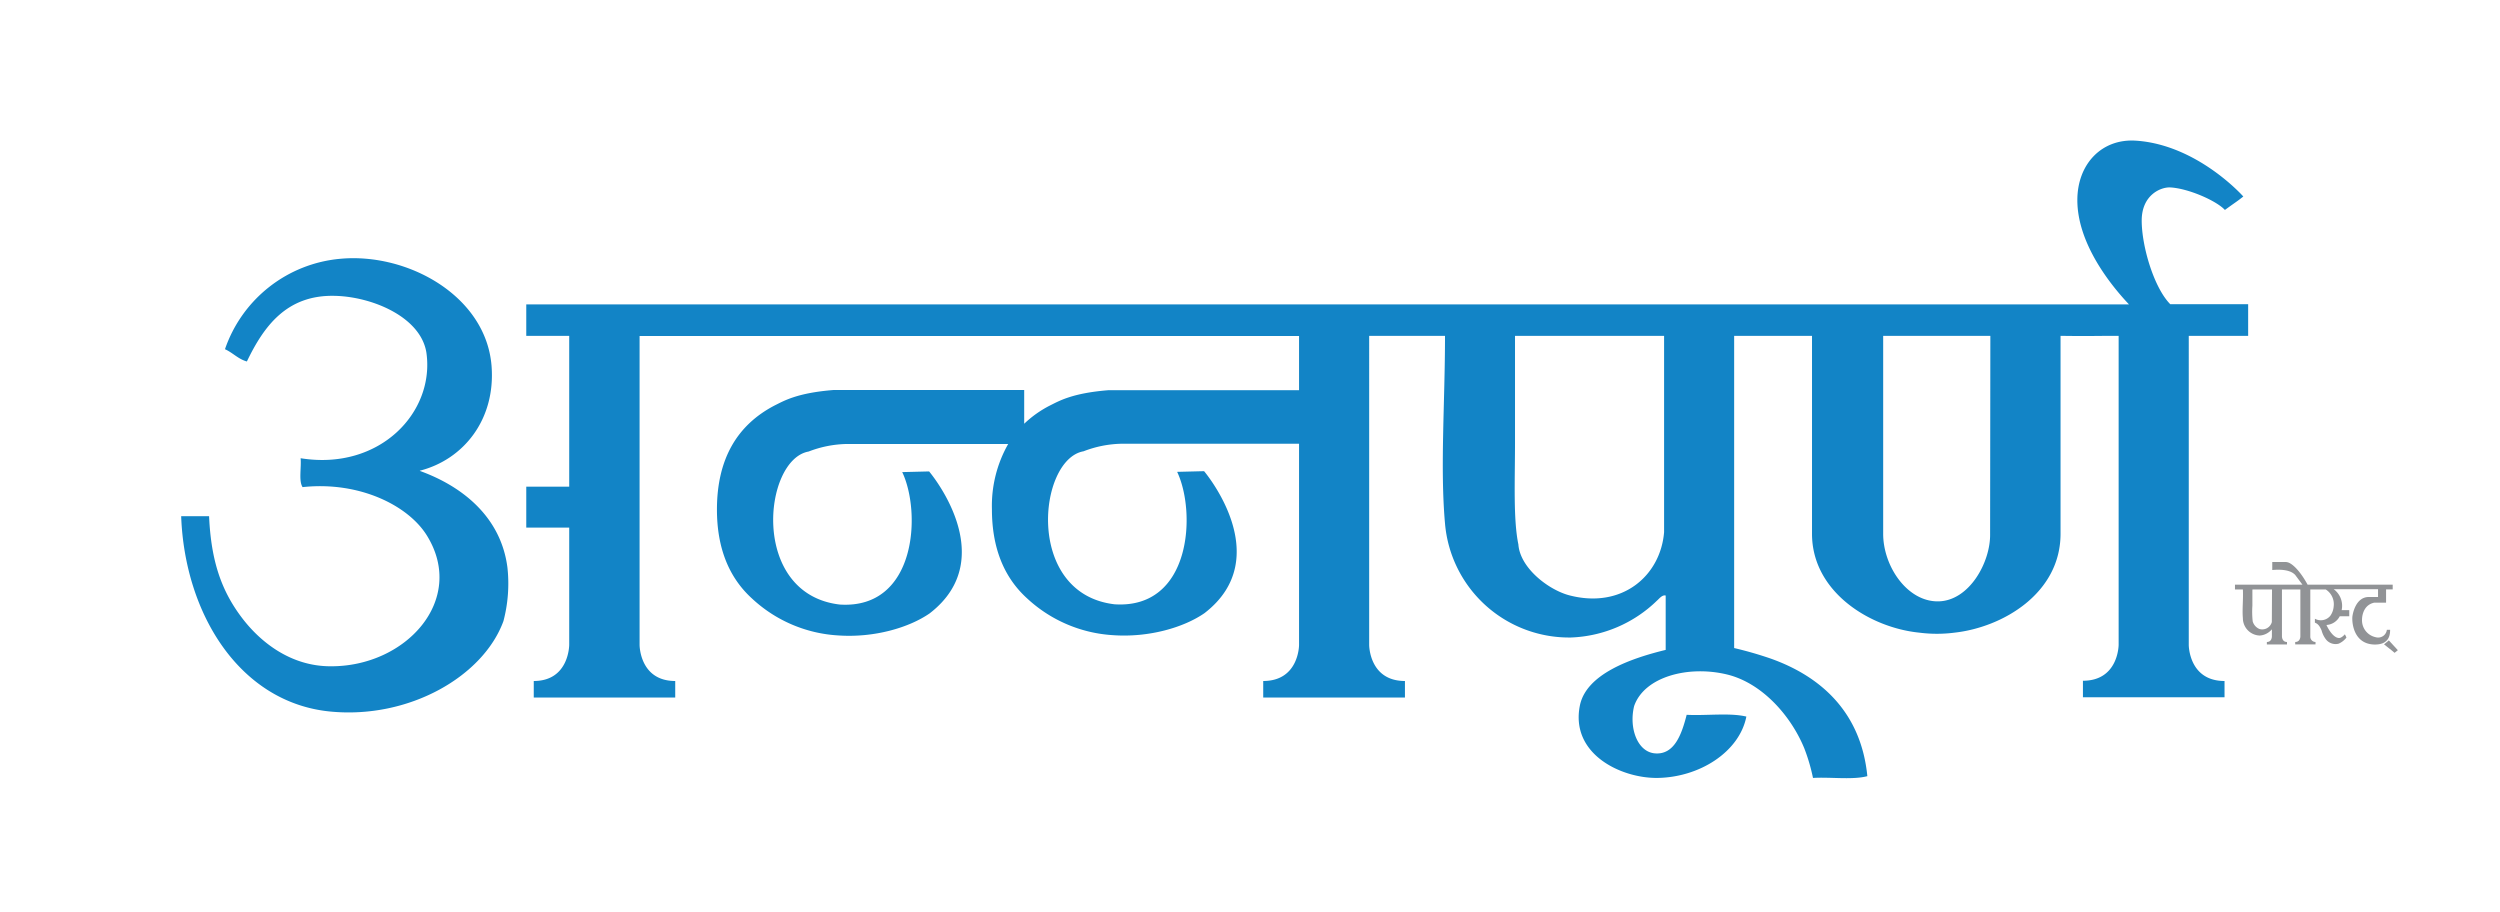 <svg id="Layer_1" data-name="Layer 1" xmlns="http://www.w3.org/2000/svg" xmlns:xlink="http://www.w3.org/1999/xlink" viewBox="0 0 407.49 148.6"><defs><style>.cls-1{fill:none;}.cls-2{clip-path:url(#clip-path);}.cls-3{clip-path:url(#clip-path-2);}.cls-4{fill:#1284c6;}.cls-5{fill:#919396;}</style><clipPath id="clip-path"><rect class="cls-1" x="29.53" y="22.55" width="361.31" height="104.57"/></clipPath><clipPath id="clip-path-2"><rect class="cls-1" x="21.45" y="9.96" width="378.55" height="131.49"/></clipPath></defs><g class="cls-2"><g class="cls-3"><path class="cls-4" d="M68.44,76.72c7.17-1.84,12.37-8.4,11.68-17.1-.92-11.4-13.67-18.45-24.64-17.44A21.94,21.94,0,0,0,36.67,56.92c1.29.58,2.14,1.6,3.57,2C43,53.18,46.72,48.06,54.5,48.22c6.13.11,14.08,3.44,15,9.25C70.9,67.18,61.91,76.77,49,74.69c.14,1.54-.34,3.71.32,4.71,9.25-1,17.31,3,20.33,8,6.35,10.44-3.53,21.29-15.79,21.2-6.33,0-11.23-3.77-14.28-7.71-3.44-4.46-5.17-9.32-5.5-16.75H29.53c.58,15.91,9.54,30.41,24.32,31.84,12.86,1.24,24.94-5.76,28.21-14.75a24,24,0,0,0,.65-8.72c-1.06-8.3-7.41-13.27-14.27-15.75"/><path class="cls-4" d="M357.44,54.74h9c0-2.72,0-2.84,0-5.16h-12.7c-2.66-2.7-4.65-9.43-4.65-13.63s3.14-5.48,4.66-5.4c2.94.16,7.5,2.16,8.9,3.67,2.07-1.5,1.89-1.31,3-2.19-.12-.14-7.53-8.43-17.48-9.1-5.58-.38-9.57,3.79-9.57,9.69,0,6.69,4.85,13.22,8.42,17l-261.24,0v5.13c1.86,0,4.62,0,7,0V79.33h-7V86h7v19.08S92.8,111,87,111v2.69h23.06V111c-5.81,0-5.81-5.87-5.81-5.87V54.77l107.49,0,0,8.83H180.68c-5.9.47-8.05,1.76-9.49,2.47a17.73,17.73,0,0,0-4.25,3V63.57H135.86c-5.91.47-8.06,1.76-9.5,2.47q-9.49,4.88-9.5,17,0,9.33,5.73,14.53a22.49,22.49,0,0,0,14,6c5.94.42,11.62-1.29,14.95-3.6,11.83-9.13-.1-23.13-.1-23.13l-4.38.11c3.13,6.59,2.33,22.38-10.17,21.59-14.68-1.7-12.5-23.63-5.09-24.94a18.12,18.12,0,0,1,6.09-1.23h26.44A20.38,20.38,0,0,0,161.68,83q0,9.33,5.73,14.53a22.54,22.54,0,0,0,14,6c5.92.42,11.61-1.29,14.93-3.6,11.83-9.13-.08-23.13-.08-23.13l-4.39.11c3.13,6.59,2.33,22.38-10.18,21.59-14.68-1.7-12.5-23.63-5.08-24.94a18.08,18.08,0,0,1,6.08-1.23h29.05v32.8s0,5.87-5.84,5.87v2.69H229V111c-5.83,0-5.83-5.87-5.83-5.87V54.74h12.36c0,11-.81,21.5,0,30.58a20.3,20.3,0,0,0,20.54,18.59,21.2,21.2,0,0,0,14-6c.35-.29.86-1,1.43-.84v8.86c-5.54,1.35-13,3.89-14,9.14-1.51,7.84,6.69,11.76,12.57,11.73,6.92-.06,13.45-4.24,14.58-10-2.69-.65-6.56-.12-9.73-.29-.81,3.18-2,6.52-5.13,6.29-2.91-.21-4.31-4.17-3.43-7.72,1.66-4.78,8.83-6.67,15.15-5.14,5.61,1.36,10.34,6.6,12.57,12a29.94,29.94,0,0,1,1.43,4.86c2.88-.17,6.46.35,8.86-.29-1-10.2-7.31-16.15-15.71-19.15a60.55,60.55,0,0,0-6-1.73V54.74l12.69,0V87c0,9.49,9.44,15.31,17.49,16.12a22.47,22.47,0,0,0,5.74,0c7.9-.88,17.28-6.43,17.28-16.12V54.74c4.85.07,5.34,0,9.47,0v50.35s0,5.87-5.82,5.87v2.69h23.08V111c-5.83,0-5.83-5.87-5.83-5.87V54.75Zm-86.2,32c-.58,7.14-6.88,12.55-15.47,10.29-3.38-.9-8-4.44-8.28-8.29-.85-4.07-.55-10.52-.55-16.58V54.74h24.3Zm53.14.28c.09,4.56-3.36,10.91-8.43,11s-9-5.72-9-11V54.74h17.47Z"/><path class="cls-5" d="M389.57,102.65h-.52a1.43,1.43,0,0,1-1.83,1.21A2.81,2.81,0,0,1,385,101s-.06-2.34,2-2.77h1.92l0-2.16H390V95.3H376.13c-.28-.53-1.54-2.76-2.91-3.51a1.58,1.58,0,0,0-.75-.19h-2.1v1.31c2.82-.25,3.52.61,3.72.78l1.2,1.61h-11v.78h1.29c.08,1.65-.13,3.28,0,4.68a2.84,2.84,0,0,0,2.75,2.83,2.8,2.8,0,0,0,1.89-.92l.09-.09v1.17s0,.89-.82.89v.4h3.28v-.4c-.82,0-.82-.89-.82-.89V96.08h3v7.67s0,.89-.84.89v.4h3.31v-.4a.86.86,0,0,1-.85-.89V96.08h2.52a2.84,2.84,0,0,1,1.29,2.76,3,3,0,0,1-.57,1.56,2,2,0,0,1-2.49.45v.64c.47.19.74.46,1.09,1.27a4.14,4.14,0,0,0,.71,1.46,2,2,0,0,0,2.06.7,3.21,3.21,0,0,0,1.28-1,3.47,3.47,0,0,0-.26-.53s-.56.67-1,.6c-1.11-.09-2-2.12-2-2.12a2.63,2.63,0,0,0,2.17-1.42h1.55v-1h-1.24a3.36,3.36,0,0,0-1.29-3.41h7.22v1.27H386c-2.06.09-2.5,2.76-2.54,3-.15.59-.11,4.56,3.42,4.74,2.64.12,2.7-1.71,2.7-2.41m-19.28-1.25a1.62,1.62,0,0,1-2,1.14,1.9,1.9,0,0,1-1.12-1.26,14.63,14.63,0,0,1-.05-2.54V96.21c0-.06,0-.12.05-.13h3.15Z"/><path class="cls-5" d="M389.37,104.38l-.78.65c.84.7.87.64,1.72,1.38l.53-.43c-.73-.81-.7-.77-1.47-1.6"/></g></g></svg>